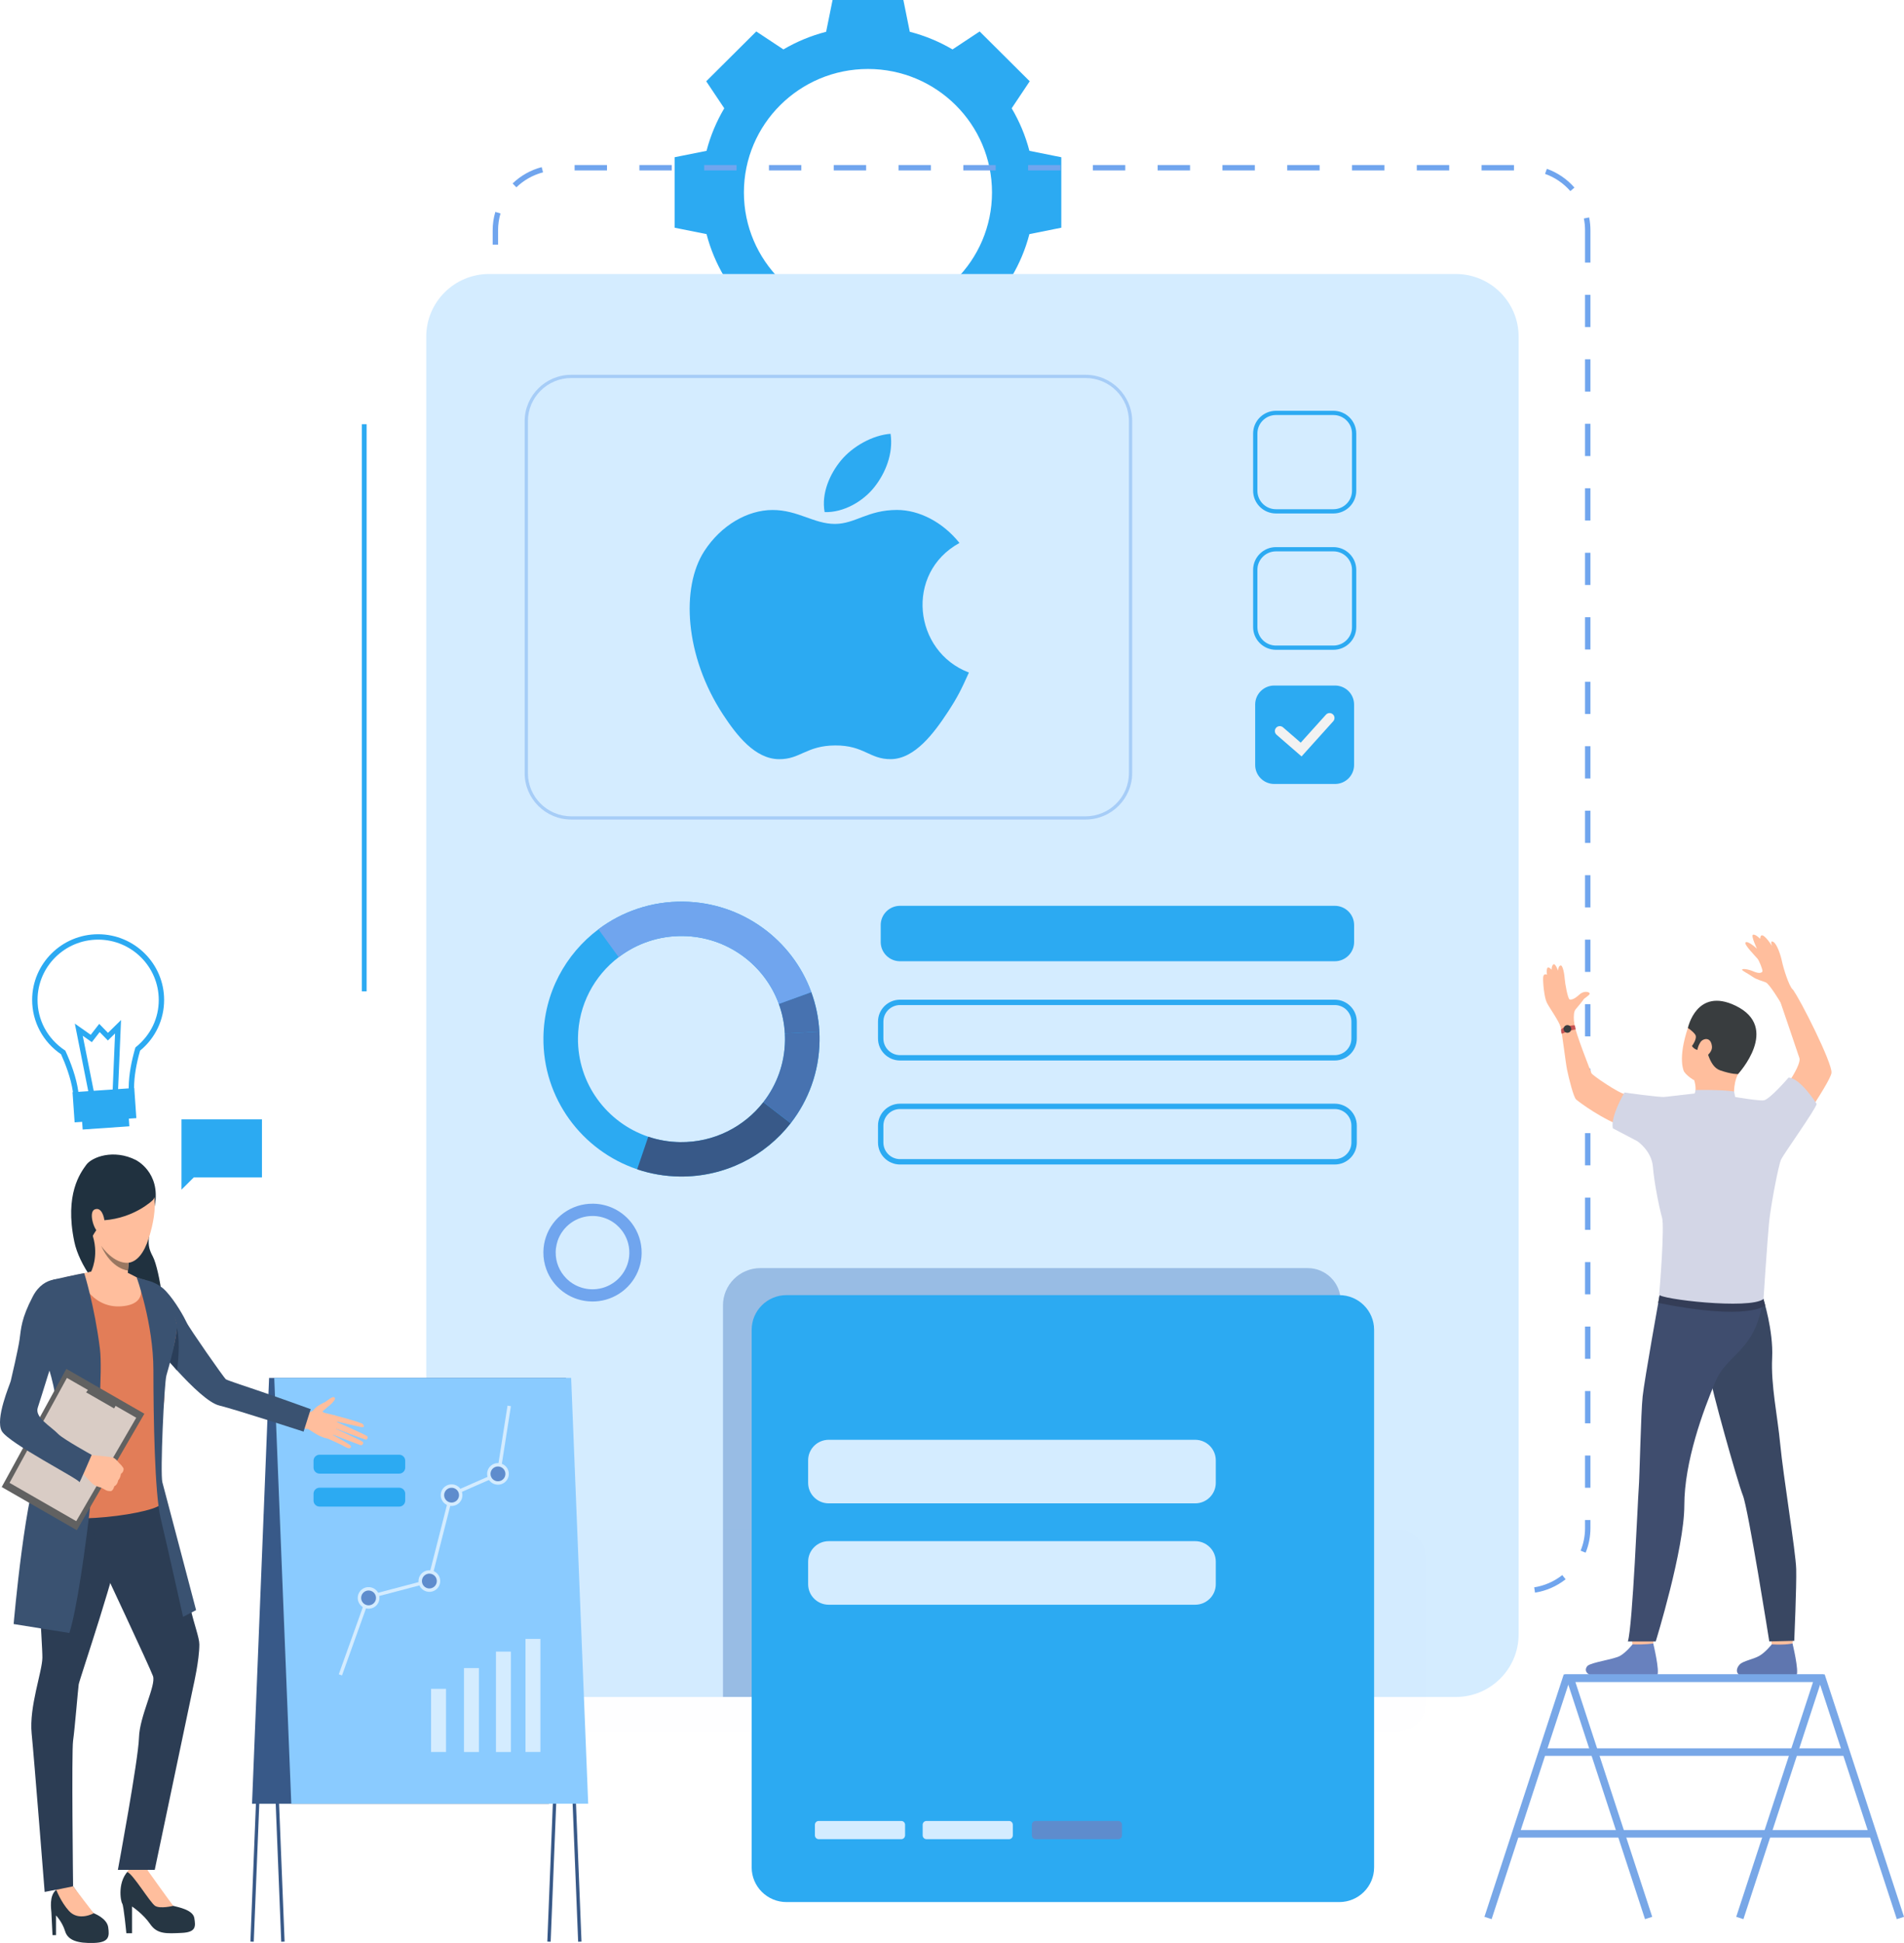<svg width="350" height="357" viewBox="0 0 350 357" fill="none" xmlns="http://www.w3.org/2000/svg">
<path d="M189.227 27.713C188.504 24.934 187.398 22.31 185.969 19.897L189.286 14.935L184.685 10.357L180.084 5.78L175.096 9.08C172.671 7.658 170.033 6.558 167.24 5.839L166.061 0H159.553H153.045L151.863 5.839C149.07 6.558 146.432 7.658 144.009 9.08L139.021 5.78L134.42 10.357L129.819 14.935L133.137 19.897C131.708 22.31 130.598 24.934 129.879 27.713L124.01 28.889V35.364V41.838L129.879 43.014C130.598 45.793 131.708 48.417 133.137 50.83L129.819 55.792L134.42 60.37L139.021 64.947L144.009 61.647C146.432 63.069 149.072 64.169 151.863 64.888L153.045 70.727H159.553H166.061L167.24 64.888C170.033 64.169 172.671 63.069 175.096 61.647L180.084 64.947L184.685 60.37L189.286 55.792L185.969 50.83C187.4 48.417 188.507 45.793 189.227 43.014L195.093 41.838V35.364V28.889L189.227 27.713ZM159.55 58.047C146.956 58.047 136.747 47.891 136.747 35.361C136.747 22.831 146.956 12.674 159.55 12.674C172.144 12.674 182.354 22.831 182.354 35.361C182.354 47.891 172.144 58.047 159.55 58.047Z" fill="#2CAAF2"/>
<path d="M67.394 77.944H66.518V182.148H67.394V77.944Z" fill="#2CAAF2"/>
<path d="M276.15 292.769H270.195V291.78H276.15V292.769ZM264.24 292.769H258.286V291.78H264.24V292.769ZM252.331 292.769H246.376V291.78H252.331V292.769ZM240.421 292.769H234.467V291.78H240.421V292.769ZM228.512 292.769H222.557V291.78H228.512V292.769ZM216.603 292.769H210.648V291.78H216.603V292.769ZM204.696 292.769H198.741V291.78H204.696V292.769ZM192.786 292.769H186.832V291.78H192.786V292.769ZM180.877 292.769H174.922V291.78H180.877V292.769ZM168.968 292.769H163.013V291.78H168.968V292.769ZM157.061 292.769H151.106V291.78H157.061V292.769ZM145.151 292.769H139.197V291.78H145.151V292.769ZM133.242 292.769H127.287V291.78H133.242V292.769ZM121.332 292.769H115.378V291.78H121.332V292.769ZM109.423 292.769H103.468V291.78H109.423V292.769ZM282.174 292.628L282.021 291.652C283.901 291.361 285.685 290.581 287.181 289.4L287.799 290.172C286.165 291.46 284.221 292.31 282.174 292.628ZM97.468 291.62C95.593 290.738 93.971 289.375 92.77 287.687L93.581 287.118C94.683 288.67 96.173 289.918 97.892 290.728L97.468 291.62ZM291.478 285.284L290.557 284.913C291.094 283.598 291.368 282.203 291.368 280.771V279.283H292.359V280.771C292.359 282.332 292.064 283.849 291.478 285.284ZM90.624 281.963C90.584 281.57 90.565 281.169 90.565 280.771V275.993H91.559V280.771C91.559 281.137 91.578 281.506 91.613 281.867L90.624 281.963ZM292.359 273.358H291.368V267.434H292.359V273.358ZM91.559 270.069H90.565V264.145H91.559V270.069ZM292.359 261.51H291.368V255.586H292.359V261.51ZM91.559 258.221H90.565V252.296H91.559V258.221ZM292.359 249.662H291.368V243.737H292.359V249.662ZM91.559 246.372H90.565V240.448H91.559V246.372ZM292.359 237.816H291.368V231.892H292.359V237.816ZM91.559 234.524H90.565V228.6H91.559V234.524ZM292.359 225.968H291.368V220.043H292.359V225.968ZM91.559 222.675H90.565V216.751H91.559V222.675ZM292.359 214.119H291.368V208.195H292.359V214.119ZM91.559 210.827H90.565V204.903H91.559V210.827ZM292.359 202.271H291.368V196.347H292.359V202.271ZM91.559 198.979H90.565V193.054H91.559V198.979ZM292.359 190.422H291.368V184.498H292.359V190.422ZM91.559 187.133H90.565V181.209H91.559V187.133ZM292.359 178.574H291.368V172.65H292.359V178.574ZM91.559 175.285H90.565V169.36H91.559V175.285ZM292.359 166.726H291.368V160.801H292.359V166.726ZM91.559 163.436H90.565V157.512H91.559V163.436ZM292.359 154.88H291.368V148.956H292.359V154.88ZM91.559 151.588H90.565V145.664H91.559V151.588ZM292.359 143.031H291.368V137.107H292.359V143.031ZM91.559 139.739H90.565V133.815H91.559V139.739ZM292.359 131.183H291.368V125.259H292.359V131.183ZM91.559 127.894H90.565V121.969H91.559V127.894ZM292.359 119.335H291.368V113.41H292.359V119.335ZM91.559 116.045H90.565V110.121H91.559V116.045ZM292.359 107.486H291.368V101.562H292.359V107.486ZM91.559 104.197H90.565V98.273H91.559V104.197ZM292.359 95.641H291.368V89.716H292.359V95.641ZM91.559 92.348H90.565V86.424H91.559V92.348ZM292.359 83.792H291.368V77.868H292.359V83.792ZM91.559 80.5H90.565V74.576H91.559V80.5ZM292.359 71.944H291.368V66.019H292.359V71.944ZM91.559 68.652H90.565V62.727H91.559V68.652ZM292.359 60.095H291.368V54.171H292.359V60.095ZM91.559 56.803H90.565V50.879H91.559V56.803ZM292.359 48.247H291.368V42.323C291.368 41.591 291.296 40.858 291.151 40.145L292.123 39.95C292.279 40.727 292.359 41.524 292.359 42.323V48.247ZM91.559 44.955H90.565V42.323C90.565 41.171 90.729 40.033 91.051 38.937L92.005 39.215C91.707 40.22 91.559 41.265 91.559 42.32V44.955V44.955ZM288.666 35.113C287.414 33.676 285.806 32.58 284.017 31.947L284.35 31.017C286.3 31.709 288.054 32.903 289.418 34.467L288.666 35.113ZM94.919 34.419L94.229 33.71C95.722 32.267 97.573 31.231 99.576 30.709L99.826 31.663C97.989 32.142 96.291 33.096 94.919 34.419ZM278.304 31.311H272.349V30.325H278.304V31.311ZM266.397 31.311H260.442V30.325H266.397V31.311ZM254.488 31.311H248.533V30.325H254.488V31.311ZM242.578 31.311H236.623V30.325H242.578V31.311ZM230.669 31.311H224.714V30.325H230.669V31.311ZM218.759 31.311H212.805V30.325H218.759V31.311ZM206.85 31.311H200.895V30.325H206.85V31.311ZM194.943 31.311H188.988V30.325H194.943V31.311ZM183.034 31.311H177.079V30.325H183.034V31.311ZM171.124 31.311H165.17V30.325H171.124V31.311ZM159.215 31.311H153.26V30.325H159.215V31.311ZM147.305 31.311H141.351V30.325H147.305V31.311ZM135.399 31.311H129.444V30.325H135.399V31.311ZM123.489 31.311H117.535V30.325H123.489V31.311ZM111.58 31.311H105.625V30.325H111.58V31.311Z" fill="#70A5EE"/>
<path d="M279.156 61.848V300.293C279.156 306.648 273.981 311.8 267.593 311.8H89.922C83.534 311.8 78.356 306.648 78.356 300.293V61.848C78.356 55.493 83.534 50.341 89.922 50.341H267.593C273.981 50.341 279.156 55.493 279.156 61.848Z" fill="#D4ECFF"/>
<path d="M163.707 79.706C160.503 79.927 156.758 81.967 154.575 84.624C152.585 87.034 150.947 90.614 151.586 94.093C155.086 94.202 158.703 92.113 160.799 89.411C162.76 86.896 164.244 83.338 163.707 79.706Z" fill="#2CAAF2"/>
<path d="M176.372 99.761C173.295 95.923 168.972 93.696 164.889 93.696C159.499 93.696 157.219 96.263 153.474 96.263C149.613 96.263 146.679 93.704 142.018 93.704C137.439 93.704 132.564 96.487 129.473 101.248C125.127 107.952 125.871 120.557 132.913 131.293C135.434 135.134 138.799 139.454 143.201 139.491C147.119 139.529 148.223 136.991 153.531 136.965C158.838 136.935 159.845 139.525 163.755 139.484C168.161 139.45 171.71 134.663 174.231 130.822C176.037 128.068 176.71 126.681 178.111 123.572C167.92 119.712 166.286 105.295 176.372 99.761Z" fill="#2CAAF2"/>
<g opacity="0.85">
<g opacity="0.85">
<g opacity="0.85">
<path opacity="0.85" d="M246.437 239.02V311.791H132.9V239.846C132.9 236.062 135.981 232.997 139.784 232.997H240.386C243.727 232.999 246.437 235.693 246.437 239.02Z" fill="#6290CD"/>
</g>
</g>
</g>
<path d="M24.971 213.135C24.971 213.135 29.597 215.385 28.452 221.507C27.308 227.629 26.803 228.455 28.082 230.847C29.36 233.238 30.87 243.443 29.718 245.375C28.565 247.31 15.471 236.878 13.656 228.124C11.84 219.37 14.808 215.476 15.855 214.025C16.906 212.577 20.889 211.075 24.971 213.135Z" fill="#20313F"/>
<path d="M48.154 205.669H33.36V216.336V218.584L35.619 216.336H48.154V205.669Z" fill="#2CAAF2"/>
<path d="M117.136 214.843C119.591 215.671 122.218 216.131 124.949 216.168C133.23 216.272 140.635 212.424 145.346 206.382C148.612 202.192 150.584 196.952 150.656 191.242C150.664 190.675 150.654 190.109 150.624 189.55C150.487 187.015 149.974 184.578 149.139 182.293C145.639 172.705 136.461 165.806 125.605 165.667C119.755 165.589 114.343 167.489 110.008 170.744C103.951 175.286 100 182.467 99.895 190.595C99.75 201.818 106.991 211.428 117.136 214.843ZM106.245 190.673C106.322 184.626 109.245 179.273 113.733 175.866C117.002 173.381 121.092 171.927 125.522 171.984C133.663 172.088 140.541 177.261 143.168 184.452L143.173 184.463C143.797 186.173 144.178 187.995 144.283 189.895C144.304 190.315 144.312 190.737 144.307 191.164C144.251 195.445 142.771 199.373 140.324 202.51C136.792 207.042 131.24 209.931 125.033 209.851C122.981 209.824 121.012 209.477 119.169 208.857C111.568 206.297 106.137 199.093 106.245 190.673Z" fill="#2CAAF2"/>
<path d="M140.314 202.51L145.336 206.382C140.625 212.427 133.22 216.275 124.939 216.171C122.205 216.136 119.581 215.671 117.126 214.845L119.165 208.857C121.007 209.477 122.976 209.824 125.023 209.851C131.23 209.928 136.782 207.04 140.314 202.51Z" fill="#385988"/>
<path d="M144.273 189.889L150.617 189.547C150.647 190.105 150.658 190.672 150.65 191.238C150.577 196.949 148.603 202.189 145.339 206.379L140.317 202.507C142.764 199.367 144.244 195.436 144.297 191.158C144.303 190.731 144.295 190.308 144.273 189.889Z" fill="#4772B0"/>
<path d="M144.272 189.891C144.168 187.994 143.786 186.169 143.163 184.458L143.158 184.448L149.131 182.289C149.967 184.573 150.48 187.01 150.617 189.546L144.272 189.891Z" fill="#4772B0"/>
<path d="M110.007 170.744C114.342 167.489 119.754 165.589 125.604 165.667C136.461 165.806 145.638 172.708 149.138 182.293L143.17 184.463L143.165 184.452C140.538 177.264 133.659 172.088 125.518 171.984C121.089 171.927 116.998 173.381 113.73 175.866L110.007 170.744Z" fill="#70A5EE"/>
<path d="M116.131 224.744C114.506 222.601 111.938 221.201 109.032 221.164C105.017 221.113 101.581 223.675 100.359 227.267C100.064 228.135 99.897 229.065 99.886 230.032C99.87 231.16 100.069 232.24 100.437 233.239C101.025 234.837 102.057 236.227 103.389 237.253C104.71 238.273 106.325 238.934 108.089 239.094C108.326 239.115 108.562 239.129 108.804 239.131C108.954 239.134 109.102 239.129 109.252 239.123C109.306 239.121 109.357 239.123 109.411 239.121C110.319 239.072 111.189 238.891 112.005 238.594C115.435 237.357 117.904 234.108 117.952 230.262C117.976 228.197 117.297 226.281 116.131 224.744ZM111.229 236.486L111.226 236.488C110.614 236.71 109.964 236.844 109.285 236.881C109.134 236.889 108.984 236.892 108.831 236.892C108.189 236.884 107.571 236.782 106.983 236.609C106.172 236.368 105.422 235.986 104.772 235.484C104.533 235.299 104.31 235.099 104.101 234.885C102.873 233.648 102.124 231.943 102.148 230.07C102.153 229.581 102.215 229.108 102.323 228.651C102.374 228.429 102.433 228.21 102.503 227.996C103.418 225.303 105.994 223.381 109.005 223.419C111.17 223.446 113.082 224.482 114.302 226.07C115.191 227.227 115.709 228.675 115.69 230.244C115.65 233.119 113.8 235.556 111.229 236.486Z" fill="#70A5EE"/>
<path d="M309.577 196.911C309.577 196.911 308.298 194.685 310.326 188.715C312.287 182.944 319.08 183.465 321.239 187.166C323.399 190.864 322.668 193.162 319.491 197.339C316.313 201.512 310.896 198.822 309.577 196.911Z" fill="#FFBE9D"/>
<path d="M325.361 299.616C325.361 299.616 325.697 302.067 325.74 302.435C325.783 302.804 329.479 302.219 329.479 302.219L329.78 299.301C329.777 299.301 325.823 299.272 325.361 299.616Z" fill="#FFBE9D"/>
<path d="M325.698 302.126C325.698 302.126 324.527 303.604 323.394 304.248C322.263 304.892 320.482 305.146 319.811 305.811C319.327 306.292 318.049 308.363 322.755 308.323C327.46 308.28 329.73 308.617 330.235 307.821C330.74 307.027 329.504 301.958 329.504 301.958C329.504 301.958 328.352 302.281 325.698 302.126Z" fill="#5F76AF"/>
<path d="M299.756 299.616C299.756 299.616 300.092 302.067 300.135 302.435C300.178 302.804 303.873 302.219 303.873 302.219L304.172 299.301C304.174 299.301 300.221 299.272 299.756 299.616Z" fill="#FFBE9D"/>
<path d="M300.103 302.126C300.103 302.126 298.932 303.604 297.799 304.248C296.665 304.892 292.497 305.421 291.825 306.086C291.342 306.567 290.536 308.505 297.157 308.323C301.86 308.195 304.132 308.617 304.635 307.821C305.14 307.027 303.904 301.958 303.904 301.958C303.904 301.958 302.446 302.217 300.103 302.126Z" fill="#6881BE"/>
<path d="M324.116 238.574C324.116 238.574 326.012 244.435 325.763 249.485C325.513 254.535 326.743 260.061 327.245 265.336C327.807 271.218 330.1 285.142 330.184 288.287C330.267 291.433 329.826 301.48 329.826 301.48L325.236 301.59C325.236 301.59 321.382 277.246 320.383 274.764C319.383 272.279 314.431 254.573 314.264 252.585C314.098 250.597 324.116 238.574 324.116 238.574Z" fill="#394762"/>
<path d="M305.078 237.967C305.078 237.967 302.29 253.463 301.959 256.554C301.626 259.646 301.403 271.513 301.237 273.445C301.07 275.377 300.128 298.724 299.241 301.596H304.361C304.361 301.596 309.617 284.623 309.617 276.59C309.617 268.56 313.098 259.13 315.346 253.834C317.592 248.535 322.738 248.41 324.118 238.579C324.116 238.576 306.95 234.848 305.078 237.967Z" fill="#3F4D6E"/>
<path d="M311.436 198.49C311.436 198.49 312.014 200.162 311.436 201.354C310.859 202.549 318.815 201.833 318.815 201.833C318.815 201.833 318.455 199.366 319.494 197.338C320.531 195.31 311.436 198.49 311.436 198.49Z" fill="#FFBE9D"/>
<path d="M324.48 239.851C324.48 239.851 321.62 242.775 304.817 239.394L305.075 237.962L324.171 238.676L324.48 239.851Z" fill="#343D57"/>
<path d="M310.234 201.736C310.234 201.736 307.296 202.035 306.458 202.193C305.62 202.351 299.966 201.188 298.808 201.068C297.648 200.948 292.706 197.578 292.545 197.183C292.386 196.784 289.539 189.612 289.378 188.06C289.217 186.507 286.604 187.309 286.829 188.378C287.248 190.377 287.785 195.229 288.081 196.637C288.4 198.158 289.252 201.597 289.733 202.019C290.211 202.441 294.664 205.811 299.021 207.243C303.38 208.676 306.659 210.784 306.659 210.784H328.136C328.136 210.784 336.489 198.903 336.669 197.116C336.849 195.325 330.835 183.429 329.635 181.938C328.434 180.447 326.699 182.424 326.699 182.424C326.699 182.424 330.293 192.912 330.774 194.406C331.254 195.897 326.594 202.452 325.316 202.471C324.035 202.492 320.75 202.073 319.291 202.014C317.833 201.955 316.294 201.316 316.294 201.316L310.234 201.736Z" fill="#FFBE9D"/>
<path d="M300.977 209.677C300.977 209.677 303.606 211.417 303.845 214.399C304.084 217.381 305.046 222.095 305.524 223.706C306.002 225.317 305.102 237.008 304.984 237.844C304.863 238.678 321.602 240.664 324.173 238.678C324.173 238.678 324.892 227.762 325.193 224.66C325.494 221.558 326.931 214.041 327.412 213.028C327.893 212.013 333.708 203.897 333.947 202.826C333.947 202.826 330.936 198.053 328.779 197.994C328.779 197.994 325.349 201.992 324.232 202.171C323.114 202.35 316.262 201.102 316.262 201.091C316.262 201.091 315.513 202.104 311.538 200.912C311.538 200.912 306.803 201.444 306.032 201.543C305.1 201.661 298.616 200.733 298.616 200.733C298.616 200.733 296.016 205.102 296.473 207.31L300.977 209.677Z" fill="#D3D6E6"/>
<path d="M289.53 188.998C289.53 188.998 288.942 186.232 289.648 185.438C290.051 184.987 291.018 183.79 291.106 183.616C291.195 183.44 292.232 182.846 292.232 182.561C292.232 182.275 291.217 181.925 290.333 182.737C289.449 183.549 288.896 183.726 288.544 183.637C288.192 183.549 287.682 180.626 287.639 179.902C287.593 179.175 287.314 177.264 286.857 177.395C286.401 177.529 286.422 178.363 286.422 178.363C286.422 178.363 285.893 176.912 285.539 177.197C285.184 177.483 285.23 178.186 285.23 178.186C285.23 178.186 284.566 177.374 284.392 177.967C284.214 178.56 284.392 179.087 284.392 179.087C284.392 179.087 283.707 178.713 283.664 179.637C283.618 180.559 283.862 183.263 284.349 184.231C284.835 185.198 286.653 187.726 286.871 188.715C287.086 189.701 289.53 188.998 289.53 188.998Z" fill="#FFBE9D"/>
<path d="M327.285 184.149C327.285 184.149 325.287 180.807 324.608 180.51C323.928 180.211 322.969 180.042 322.128 179.446C321.29 178.85 320.181 178.353 320.24 178.153C320.302 177.955 321.288 178.033 322.349 178.492C323.41 178.949 323.874 178.728 323.974 178.49C324.073 178.252 323.41 176.566 323.09 176.168C322.77 175.769 320.493 173.49 320.871 173.151C321.253 172.814 322.73 174.065 322.972 174.324C322.972 174.324 321.793 171.857 322.252 171.74C322.711 171.62 323.571 172.496 323.571 172.496C323.571 172.496 323.471 170.388 325.749 173.808C325.749 173.808 325.271 172.675 325.969 173.055C326.668 173.431 327.347 175.558 327.567 176.633C327.788 177.707 328.784 181.127 329.636 181.953C330.484 182.776 327.285 184.149 327.285 184.149Z" fill="#FFBE9D"/>
<path d="M319.493 197.339C319.493 197.339 318.44 197.433 316.202 196.663C313.962 195.894 313.796 192 313.312 192.46C312.324 193.403 311.392 192.754 311.018 192.195C311.018 192.195 312.112 190.763 311.607 190.074C311.099 189.384 310.274 188.882 310.274 188.882C310.274 188.882 311.848 181.33 319.014 184.772C327.408 188.802 319.493 197.339 319.493 197.339Z" fill="#393D3F"/>
<path d="M311.439 201.362L311.692 200.271C311.692 200.271 316.266 200.178 318.761 200.539L319.024 201.843C319.022 201.843 315.826 203.283 311.439 201.362Z" fill="#D3D6E6"/>
<path d="M312.569 191.505C312.985 190.818 314.521 190.356 314.701 192.301C314.841 193.811 311.956 195.457 311.93 194.051C311.903 192.646 312.295 191.962 312.569 191.505Z" fill="#FFBE9D"/>
<path d="M289.415 188.371C289.415 188.371 287.766 188.411 286.966 189.13C286.966 189.13 286.912 189.586 287.1 189.947C287.1 189.947 288.532 189.282 289.628 189.159C289.625 189.162 289.609 188.563 289.415 188.371Z" fill="#C75454"/>
<path d="M287.471 188.78C287.318 189.138 287.487 189.552 287.85 189.705C288.209 189.857 288.626 189.689 288.779 189.328C288.932 188.97 288.763 188.556 288.4 188.403C288.04 188.254 287.624 188.419 287.471 188.78Z" fill="#393D3F"/>
<g opacity="0.3">
<g opacity="0.3">
<g opacity="0.3">
<path opacity="0.3" d="M144.68 285.913V313.257C144.68 315.946 142.491 318.123 139.789 318.123H98.807C96.105 318.123 93.913 315.946 93.913 313.257V285.913C93.913 283.225 96.105 281.047 98.807 281.047H139.789C142.491 281.047 144.68 283.225 144.68 285.913Z" fill="#70A5EE"/>
</g>
</g>
</g>
<g opacity="0.3">
<g opacity="0.3">
<g opacity="0.3">
<path opacity="0.3" d="M261.983 285.913V313.257C261.983 315.946 259.794 318.123 257.091 318.123H216.107C213.405 318.123 211.216 315.946 211.216 313.257V285.913C211.216 283.225 213.405 281.047 216.107 281.047H257.091C259.791 281.047 261.983 283.225 261.983 285.913Z" fill="#70A5EE"/>
</g>
</g>
</g>
<g opacity="0.82">
<g opacity="0.82">
<g opacity="0.82">
<path opacity="0.82" d="M199.55 150.581H105.014C100.289 150.581 96.445 146.757 96.445 142.056V77.387C96.445 72.687 100.289 68.863 105.014 68.863H199.55C204.275 68.863 208.119 72.687 208.119 77.387V142.056C208.119 146.757 204.272 150.581 199.55 150.581ZM105.014 69.456C100.617 69.456 97.042 73.013 97.042 77.387V142.056C97.042 146.431 100.617 149.987 105.014 149.987H199.55C203.945 149.987 207.522 146.431 207.522 142.056V77.387C207.522 73.013 203.945 69.456 199.55 69.456H105.014Z" fill="#70A5EE"/>
</g>
</g>
</g>
<path d="M51.695 356.768L52.316 356.744L49.197 278.824H103.155L106.276 356.768L106.894 356.744L103.751 278.207H48.55L51.695 356.768Z" fill="#385988"/>
<path d="M46.646 356.765L49.77 278.82H103.728L100.609 356.741L101.227 356.765L104.372 278.203H49.174L46.029 356.741L46.646 356.765Z" fill="#385988"/>
<path d="M100.911 331.416H46.33L49.465 253.175H104.043L100.911 331.416Z" fill="#385988"/>
<path d="M53.545 331.412H108.123L104.991 253.171H50.413L53.545 331.412Z" fill="#8ACBFF"/>
<path d="M99.341 301.127H96.596V321.897H99.341V301.127Z" fill="#D4ECFF"/>
<path d="M93.91 303.462H91.168V321.905H93.91V303.462Z" fill="#D4ECFF"/>
<path d="M88.036 306.489H85.291V321.905H88.036V306.489Z" fill="#D4ECFF"/>
<path d="M81.984 310.303H79.242V321.9H81.984V310.303Z" fill="#D4ECFF"/>
<path d="M62.87 307.838L62.277 307.627L67.45 293.189L78.666 290.236L82.698 274.39L91.358 270.588L93.294 258.266L93.917 258.363L91.927 271.023L83.235 274.839L79.188 290.749L67.931 293.71L62.87 307.838Z" fill="#D4ECFF"/>
<path d="M80.231 289.436C80.819 290.152 80.712 291.208 79.995 291.793C79.275 292.378 78.214 292.271 77.626 291.555C77.037 290.839 77.145 289.784 77.865 289.198C78.582 288.613 79.643 288.72 80.231 289.436Z" fill="#5E8CCD"/>
<path d="M80.195 292.037C79.341 292.731 78.079 292.603 77.38 291.756C76.682 290.906 76.811 289.65 77.662 288.958C78.516 288.264 79.779 288.392 80.475 289.239C81.173 290.086 81.047 291.342 80.195 292.037ZM78.063 289.442C77.48 289.918 77.394 290.775 77.869 291.358C78.347 291.94 79.21 292.026 79.795 291.55C80.38 291.075 80.466 290.217 79.988 289.634C79.51 289.054 78.648 288.969 78.063 289.442Z" fill="#D4ECFF"/>
<path d="M84.317 273.652C84.905 274.369 84.798 275.424 84.078 276.009C83.358 276.594 82.297 276.488 81.709 275.771C81.121 275.055 81.228 274 81.948 273.415C82.67 272.832 83.729 272.936 84.317 273.652Z" fill="#5E8CCD"/>
<path d="M84.276 276.255C83.422 276.95 82.159 276.821 81.464 275.974C80.765 275.124 80.894 273.871 81.746 273.176C82.6 272.482 83.862 272.607 84.558 273.457C85.253 274.307 85.13 275.56 84.276 276.255ZM82.146 273.66C81.563 274.136 81.474 274.994 81.952 275.576C82.43 276.156 83.293 276.244 83.878 275.768C84.461 275.293 84.55 274.435 84.072 273.852C83.594 273.273 82.729 273.187 82.146 273.66Z" fill="#D4ECFF"/>
<path d="M92.84 269.745C93.428 270.461 93.321 271.517 92.601 272.102C91.881 272.687 90.82 272.58 90.232 271.864C89.644 271.148 89.751 270.092 90.471 269.507C91.191 268.922 92.252 269.029 92.84 269.745Z" fill="#5E8CCD"/>
<path d="M92.802 272.346C91.948 273.041 90.686 272.915 89.99 272.065C89.292 271.216 89.421 269.96 90.272 269.268C91.126 268.573 92.386 268.698 93.084 269.548C93.783 270.395 93.656 271.651 92.802 272.346ZM90.672 269.754C90.087 270.227 90.001 271.087 90.479 271.67C90.957 272.25 91.819 272.338 92.405 271.862C92.988 271.387 93.076 270.529 92.598 269.949C92.117 269.364 91.255 269.278 90.672 269.754Z" fill="#D4ECFF"/>
<path d="M69.054 292.541C69.642 293.257 69.534 294.313 68.815 294.898C68.095 295.483 67.034 295.376 66.446 294.66C65.857 293.944 65.965 292.888 66.685 292.303C67.404 291.718 68.465 291.825 69.054 292.541Z" fill="#5E8CCD"/>
<path d="M69.019 295.135C68.165 295.83 66.902 295.701 66.204 294.854C65.506 294.005 65.635 292.751 66.486 292.057C67.34 291.362 68.603 291.487 69.298 292.337C69.999 293.184 69.873 294.44 69.019 295.135ZM66.889 292.54C66.306 293.016 66.217 293.874 66.695 294.456C67.171 295.039 68.036 295.124 68.619 294.649C69.204 294.173 69.29 293.315 68.812 292.733C68.337 292.153 67.472 292.067 66.889 292.54Z" fill="#D4ECFF"/>
<path d="M245.117 94.342H234.548C232.236 94.342 230.353 92.469 230.353 90.168V79.651C230.353 77.35 232.236 75.477 234.548 75.477H245.117C247.43 75.477 249.313 77.35 249.313 79.651V90.168C249.315 92.472 247.433 94.342 245.117 94.342ZM234.548 76.257C232.665 76.257 231.137 77.78 231.137 79.651V90.168C231.137 92.039 232.668 93.562 234.548 93.562H245.117C247 93.562 248.531 92.039 248.531 90.168V79.651C248.531 77.78 247 76.257 245.117 76.257H234.548V76.257Z" fill="#2CAAF2"/>
<path d="M245.117 119.392H234.548C232.236 119.392 230.353 117.518 230.353 115.218V104.7C230.353 102.399 232.236 100.526 234.548 100.526H245.117C247.43 100.526 249.313 102.399 249.313 104.7V115.218C249.315 117.518 247.433 119.392 245.117 119.392ZM234.548 101.306C232.665 101.306 231.137 102.83 231.137 104.7V115.218C231.137 117.088 232.668 118.611 234.548 118.611H245.117C247 118.611 248.531 117.088 248.531 115.218V104.7C248.531 102.83 247 101.306 245.117 101.306H234.548Z" fill="#2CAAF2"/>
<path d="M245.41 144.044H234.234C232.3 144.044 230.731 142.483 230.731 140.559V129.443C230.731 127.519 232.3 125.959 234.234 125.959H245.41C247.344 125.959 248.912 127.519 248.912 129.443V140.562C248.912 142.483 247.344 144.044 245.41 144.044Z" fill="#2CAAF2"/>
<path d="M239.257 138.985L234.662 134.998C234.286 134.672 234.245 134.103 234.573 133.726C234.901 133.352 235.473 133.312 235.852 133.638L239.102 136.457L243.735 131.316C244.068 130.945 244.64 130.915 245.013 131.246C245.384 131.578 245.416 132.147 245.083 132.518L239.257 138.985Z" fill="#F2F2F2"/>
<path d="M73.377 276.819H58.747C58.132 276.819 57.635 276.325 57.635 275.713V274.451C57.635 273.84 58.135 273.345 58.747 273.345H73.377C73.992 273.345 74.489 273.84 74.489 274.451V275.713C74.489 276.322 73.99 276.819 73.377 276.819Z" fill="#2CAAF2"/>
<path d="M73.377 270.758H58.747C58.132 270.758 57.635 270.261 57.635 269.652V268.391C57.635 267.779 58.135 267.284 58.75 267.284H73.377C73.992 267.284 74.489 267.781 74.489 268.391V269.652C74.489 270.264 73.99 270.758 73.377 270.758Z" fill="#2CAAF2"/>
<path d="M26.952 343.395C26.952 343.395 27.42 344.496 28.303 345.642C28.951 346.481 30.962 349.933 31.849 350.174C32.735 350.414 35.478 350.895 35.719 352.421C35.961 353.944 36.082 355.027 33.383 355.147C30.68 355.267 28.908 355.427 27.619 353.543C26.329 351.66 24.275 350.294 24.275 350.294V355.211H23.227C23.227 355.211 22.744 350.094 22.462 349.733C22.18 349.372 21.454 345.441 23.952 343.397C26.45 341.35 26.952 343.395 26.952 343.395Z" fill="#263643"/>
<path d="M31.852 350.174C31.852 350.174 29.434 350.775 28.508 350.174C27.581 349.573 24.428 344.271 23.386 343.956C23.386 343.956 24.398 341.914 26.955 343.397C26.953 343.397 31.167 349.292 31.852 350.174Z" fill="#FFBE9D"/>
<path d="M55.457 259.466C55.457 259.466 57.135 259.787 57.707 259.001C58.194 258.333 59.308 257.823 59.652 257.662C60.111 257.451 61.274 256.278 61.548 256.853C61.822 257.424 59.722 258.875 59.343 259.266C58.964 259.658 61.403 259.829 61.822 260.212C62.244 260.591 61.726 264.594 60.066 264.281C58.406 263.969 56.84 262.547 56.536 262.55C56.236 262.552 55.32 262.371 55.32 262.371L55.457 259.466Z" fill="#FFBE9D"/>
<path d="M61.451 260.034C61.451 260.034 66.468 261.322 66.728 261.688C66.992 262.051 66.906 262.319 66.43 262.217C65.958 262.116 61.547 261.111 61.547 261.111C61.547 261.111 67.228 263.631 67.507 263.882C67.671 264.029 67.534 264.555 67.276 264.523C67.019 264.494 61.244 262.316 61.244 262.316C61.244 262.316 66.543 264.678 66.715 264.959C66.863 265.205 66.618 265.654 66.213 265.507C65.807 265.36 60.766 263.444 60.766 263.444C60.766 263.444 64.513 265.402 64.518 265.726C64.521 265.921 64.424 266.383 63.473 265.846C62.522 265.309 60.145 264.28 60.145 264.28L61.451 260.034Z" fill="#FFBE9D"/>
<path d="M13.44 346.584C13.44 346.584 16.139 350.574 17.229 351.535C17.229 351.535 19.649 352.417 19.889 354.103C20.13 355.787 20.09 356.912 17.229 356.992C14.366 357.072 12.491 356.562 11.968 354.836C11.444 353.112 10.297 351.939 10.297 351.939V355.549H9.652C9.652 355.549 9.491 352.059 9.451 351.418C9.411 350.777 8.986 348.31 10.348 347.217C11.707 346.124 13.44 346.584 13.44 346.584Z" fill="#263643"/>
<path d="M11.621 269.573C11.621 269.573 8.212 273.985 7.285 279.217C6.359 284.449 7.831 302.014 7.79 304.6C7.75 307.187 5.33 313.622 5.816 318.496C6.3 323.367 8.209 347.617 8.209 347.617L13.436 346.585C13.436 346.585 13.135 321.865 13.436 319.818C13.737 317.774 14.344 310.319 14.468 309.477C14.588 308.635 22.144 286.523 22.144 282.75C22.144 278.977 19.842 263.417 11.621 269.573Z" fill="#2C3D54"/>
<path d="M28.752 271.292C28.752 271.292 34.354 292.565 35.018 295.512C35.684 298.46 36.645 300.891 36.645 302.142C36.645 305.047 35.56 309.71 35.56 309.71L28.445 343.561H21.669C21.669 343.561 25.445 323.252 25.547 319.279C25.649 315.297 28.727 309.648 28.123 307.962C27.519 306.279 18.389 286.849 18.389 286.849C18.389 286.849 11.478 265.116 28.752 271.292Z" fill="#2C3D54"/>
<path d="M17.223 351.538C17.223 351.538 14.456 353.077 12.675 351.103C11.171 349.435 10.338 347.217 10.338 347.217L13.433 346.587L17.223 351.538Z" fill="#FFBE9D"/>
<path d="M26.437 235.141C26.437 235.141 28.747 235.358 30.492 237.22C32.238 239.08 33.877 242.046 34.333 243.037C34.79 244.031 41.199 253.226 41.532 253.432C41.865 253.638 45.085 254.709 47.221 255.423C50.514 256.524 57.115 258.913 57.115 258.913L55.805 263.041C55.805 263.041 43.39 259.001 40.283 258.237C36.482 257.304 27.729 246.134 27.729 246.134C27.729 246.134 21.202 238.532 26.437 235.141Z" fill="#3A5271"/>
<path d="M22.407 233.532C22.407 233.532 25.399 234.938 26.439 235.144C27.478 235.352 31.509 240.56 32.216 242.463C32.922 244.365 32.216 247.217 30.76 250.568C29.304 253.916 30.677 255.033 30.011 258.381C29.345 261.729 29.559 274.259 29.686 276.119C29.812 277.979 10.234 280.8 6.369 277.409C6.369 277.409 8.985 266.12 12.085 262.897C12.756 262.199 12.684 257.555 12.227 256.398C11.771 255.241 6.616 246.599 6.616 246.599C6.616 246.599 6.238 237.835 8.486 236.098C10.438 234.588 15.762 234.051 16.718 233.719C17.672 233.388 20.451 233.244 22.407 233.532Z" fill="#E27D58"/>
<path d="M23.839 230.098C23.839 230.098 23.748 230.918 23.646 232.025C23.605 232.463 23.562 232.947 23.522 233.444C23.404 234.929 23.307 236.522 23.364 237.337C23.364 237.337 20.253 240.437 16.719 233.719C16.719 233.719 18.207 230.948 17.087 227.177C15.969 223.404 23.839 230.098 23.839 230.098Z" fill="#FFBE9D"/>
<path d="M32.538 251.801C32.538 251.801 33.287 246.849 32.489 243.838C32.489 243.838 32.489 246.427 31.063 250.107L32.538 251.801Z" fill="#2A3E59"/>
<path d="M14.326 234.194C14.326 234.194 16.464 240.478 22.338 240.016C28.21 239.554 25.121 234.709 25.121 234.709C25.121 234.709 23.657 233.876 23.246 233.795C22.835 233.715 16.754 233.64 16.754 233.64L14.326 234.194Z" fill="#FFBE9D"/>
<path d="M25.124 234.705C25.124 234.705 28.199 243.168 28.199 251.797C28.199 260.425 28.446 274.475 29.521 278.914C30.595 283.352 33.649 297.074 33.649 297.074L36.045 295.839C36.045 295.839 30.284 273.938 29.851 272.359C29.416 270.78 30.181 254.095 30.595 252.697C31.009 251.3 32.765 245.081 32.491 243.355C32.148 241.18 30.101 237.963 26.797 235.194L25.124 234.705Z" fill="#3A5271"/>
<path d="M15.488 233.933C15.488 233.933 17.4 240.023 18.367 247.823C19.337 255.623 15.394 291.823 12.751 300.04L2.507 298.396C2.507 298.396 4.712 272.808 7.704 268.15C10.696 263.492 11.649 259.375 8.418 249.653C5.187 239.932 9.834 235.119 9.834 235.119C9.834 235.119 14.588 234.032 15.488 233.933Z" fill="#3A5271"/>
<path d="M26.541 259.754L14.122 281.153L0.316 273.222L12.196 251.513L26.541 259.754Z" fill="#616161"/>
<path d="M25.046 260.49L14.014 279.494L1.753 272.453L12.303 253.171L25.046 260.49Z" fill="#D9CCC5"/>
<path d="M20.977 258.781L21.751 257.448L16.793 254.599L15.826 255.823L20.977 258.781Z" fill="#616161"/>
<path d="M20.384 273.973C20.384 273.973 19.82 273.976 19.573 273.856C19.573 273.856 19.138 273.605 18.821 273.447C18.719 273.396 18.63 273.356 18.568 273.335C18.316 273.246 17.733 273.132 17.183 272.752C16.634 272.373 14.69 270.133 14.69 270.133L15.608 268.744L16.283 267.322C16.283 267.322 20.365 267.584 20.919 267.878C20.972 267.907 21.023 267.94 21.072 267.972C21.515 268.266 21.722 268.672 21.937 268.851C22.015 268.918 22.75 269.634 22.726 269.938C22.691 270.361 22.495 270.641 22.237 270.78C22.237 270.78 22.133 271.606 21.722 271.993C21.722 271.993 21.649 272.757 21.002 273.094C20.999 273.094 20.838 273.864 20.384 273.973Z" fill="#FFBE9D"/>
<path d="M11.966 235.138C11.966 235.138 8.195 234.064 6.035 238.197C3.873 242.331 3.886 244.098 3.596 246.115C3.325 248.02 2.092 253.226 1.969 253.763C1.845 254.3 -0.946 260.711 0.336 262.95C1.62 265.202 14.673 271.829 14.59 272.326C14.507 272.823 16.852 267.316 16.852 267.316C16.852 267.316 11.571 264.387 10.706 263.487C9.301 262.023 6.336 260.443 6.946 258.626C7.663 256.491 9.812 249.29 10.309 248.234C10.803 247.179 15.146 236.482 11.966 235.138Z" fill="#3A5271"/>
<path d="M24.299 213.81C24.299 213.81 31.014 215.91 27.369 227.435C23.721 238.963 14.554 226.099 15.513 219.077C16.472 212.054 24.299 213.81 24.299 213.81Z" fill="#FFBE9D"/>
<path d="M28.041 220.544C28.041 220.544 24.705 223.802 19.121 224.208C19.121 224.208 16.975 226.712 16.811 227.692C16.811 227.692 11.828 219.246 17.952 214.182C24.076 209.118 30.294 218.457 28.041 220.544Z" fill="#20313F"/>
<path d="M19.21 224.437C19.167 223.598 18.649 221.688 17.394 222.222C16.14 222.756 17.472 226.644 18.302 226.404C18.3 226.407 19.312 226.423 19.21 224.437Z" fill="#FFBE9D"/>
<path d="M23.647 232.025C23.606 232.463 23.563 232.946 23.523 233.443C23.523 233.443 20.561 233.267 18.578 228.882C18.707 229.072 20.878 232.246 23.647 232.025Z" fill="#997761"/>
<path d="M18.896 205.009C17.575 205.009 16.315 204.616 15.31 203.879C14.172 203.045 13.489 201.872 13.396 200.576C13.019 198.038 12.02 195.462 11.223 193.706C7.895 191.451 5.91 187.731 5.91 183.725C5.91 177.072 11.351 171.655 18.039 171.655C24.727 171.655 30.169 177.069 30.169 183.725C30.169 187.349 28.563 190.732 25.751 193.038C25.034 195.547 24.663 197.824 24.647 199.804C24.819 202.455 22.45 204.782 19.355 204.993C19.2 205.004 19.047 205.009 18.896 205.009ZM18.039 172.644C11.899 172.644 6.901 177.614 6.901 183.725C6.901 187.298 8.604 190.799 12.009 193.041C13.065 195.357 14.011 197.928 14.381 200.451L14.384 200.488C14.454 201.498 14.991 202.42 15.899 203.083C16.831 203.764 18.034 204.093 19.288 204.007C21.845 203.831 23.803 201.966 23.658 199.849V199.831V199.812C23.677 197.351 24.204 194.81 24.889 192.463C27.789 190.139 29.183 186.994 29.183 183.723C29.178 177.614 24.182 172.644 18.039 172.644Z" fill="#2CAAF2"/>
<path d="M16.34 201.071L13.756 188.077L16.679 190.131L18.239 188.122L19.848 189.773L22.249 187.417L21.688 200.668L20.697 200.628L21.151 189.88L19.829 191.176L18.323 189.629L16.883 191.484L15.212 190.31L17.315 200.879L16.34 201.071Z" fill="#2CAAF2"/>
<path d="M23.541 203.501L14.958 204.093L15.197 207.534L23.779 206.943L23.541 203.501Z" fill="#2CAAF2"/>
<path d="M24.679 199.9L13.334 200.681L13.718 206.22L25.063 205.44L24.679 199.9Z" fill="#2CAAF2"/>
<path d="M302.394 352.619L287.675 307.646H335.42L350 352.191L348.678 352.619L334.411 309.03H289.588L303.716 352.191L302.394 352.619Z" fill="#78A7E7"/>
<path d="M274.194 352.619L272.875 352.191L287.454 307.646H335.2L320.481 352.619L319.159 352.191L333.287 309.03H288.462L274.194 352.619Z" fill="#78A7E7"/>
<path d="M339.336 322.614H283.721V321.232H338.584L339.336 322.614Z" fill="#78A7E7"/>
<path d="M344.236 336.247H278.598V337.628H344.236V336.247Z" fill="#78A7E7"/>
<path d="M252.592 244.335V343.107C252.592 346.626 249.724 349.48 246.186 349.48H144.58C141.043 349.48 138.174 346.626 138.174 343.107V244.335C138.174 240.819 141.043 237.962 144.58 237.962H246.186C249.726 237.962 252.592 240.819 252.592 244.335Z" fill="#2CAAF2"/>
<path d="M248.918 169.967V173.08C248.918 175.034 247.326 176.616 245.362 176.616H165.448C163.484 176.616 161.894 175.031 161.894 173.08V169.967C161.894 168.014 163.487 166.432 165.448 166.432H245.362C247.326 166.429 248.918 168.014 248.918 169.967Z" fill="#2CAAF2"/>
<path d="M245.363 194.852H165.448C163.214 194.852 161.398 193.045 161.398 190.822V187.709C161.398 185.486 163.214 183.679 165.448 183.679H245.363C247.598 183.679 249.413 185.489 249.413 187.709V190.822C249.416 193.045 247.598 194.852 245.363 194.852ZM165.448 184.665C163.762 184.665 162.389 186.031 162.389 187.709V190.822C162.389 192.5 163.762 193.866 165.448 193.866H245.363C247.05 193.866 248.419 192.5 248.419 190.822V187.709C248.419 186.031 247.05 184.665 245.363 184.665H165.448Z" fill="#2CAAF2"/>
<path d="M245.363 213.96H165.448C163.214 213.96 161.398 212.151 161.398 209.931V206.818C161.398 204.594 163.214 202.788 165.448 202.788H245.363C247.598 202.788 249.413 204.594 249.413 206.818V209.931C249.416 212.151 247.598 213.96 245.363 213.96ZM165.448 203.771C163.762 203.771 162.389 205.137 162.389 206.815V209.928C162.389 211.606 163.762 212.972 165.448 212.972H245.363C247.05 212.972 248.419 211.606 248.419 209.928V206.815C248.419 205.137 247.05 203.771 245.363 203.771H165.448Z" fill="#2CAAF2"/>
<path d="M223.491 286.937V291.076C223.491 293.158 221.793 294.847 219.701 294.847H152.343C150.248 294.847 148.553 293.158 148.553 291.076V286.937C148.553 284.855 150.248 283.167 152.343 283.167H219.701C221.793 283.167 223.491 284.853 223.491 286.937Z" fill="#D4ECFF"/>
<path d="M223.491 268.314V272.453C223.491 274.534 221.793 276.223 219.701 276.223H152.343C150.248 276.223 148.553 274.534 148.553 272.453V268.314C148.553 266.232 150.248 264.543 152.343 264.543H219.701C221.793 264.543 223.491 266.232 223.491 268.314Z" fill="#D4ECFF"/>
<path d="M166.374 335.277V337.222C166.374 337.61 166.06 337.925 165.67 337.925H150.505C150.116 337.925 149.799 337.612 149.799 337.222V335.277C149.799 334.889 150.116 334.577 150.505 334.577H165.67C166.06 334.574 166.374 334.887 166.374 335.277Z" fill="#D4ECFF"/>
<path d="M186.181 335.277V337.222C186.181 337.61 185.866 337.925 185.477 337.925H170.312C169.923 337.925 169.608 337.612 169.608 337.222V335.277C169.608 334.889 169.923 334.577 170.312 334.577H185.477C185.864 334.574 186.181 334.887 186.181 335.277Z" fill="#D4ECFF"/>
<path d="M206.25 335.277V337.222C206.25 337.61 205.933 337.925 205.544 337.925H190.379C189.989 337.925 189.675 337.612 189.675 337.222V335.277C189.675 334.889 189.989 334.577 190.379 334.577H205.544C205.933 334.574 206.25 334.887 206.25 335.277Z" fill="#5E8CCD"/>
</svg>
